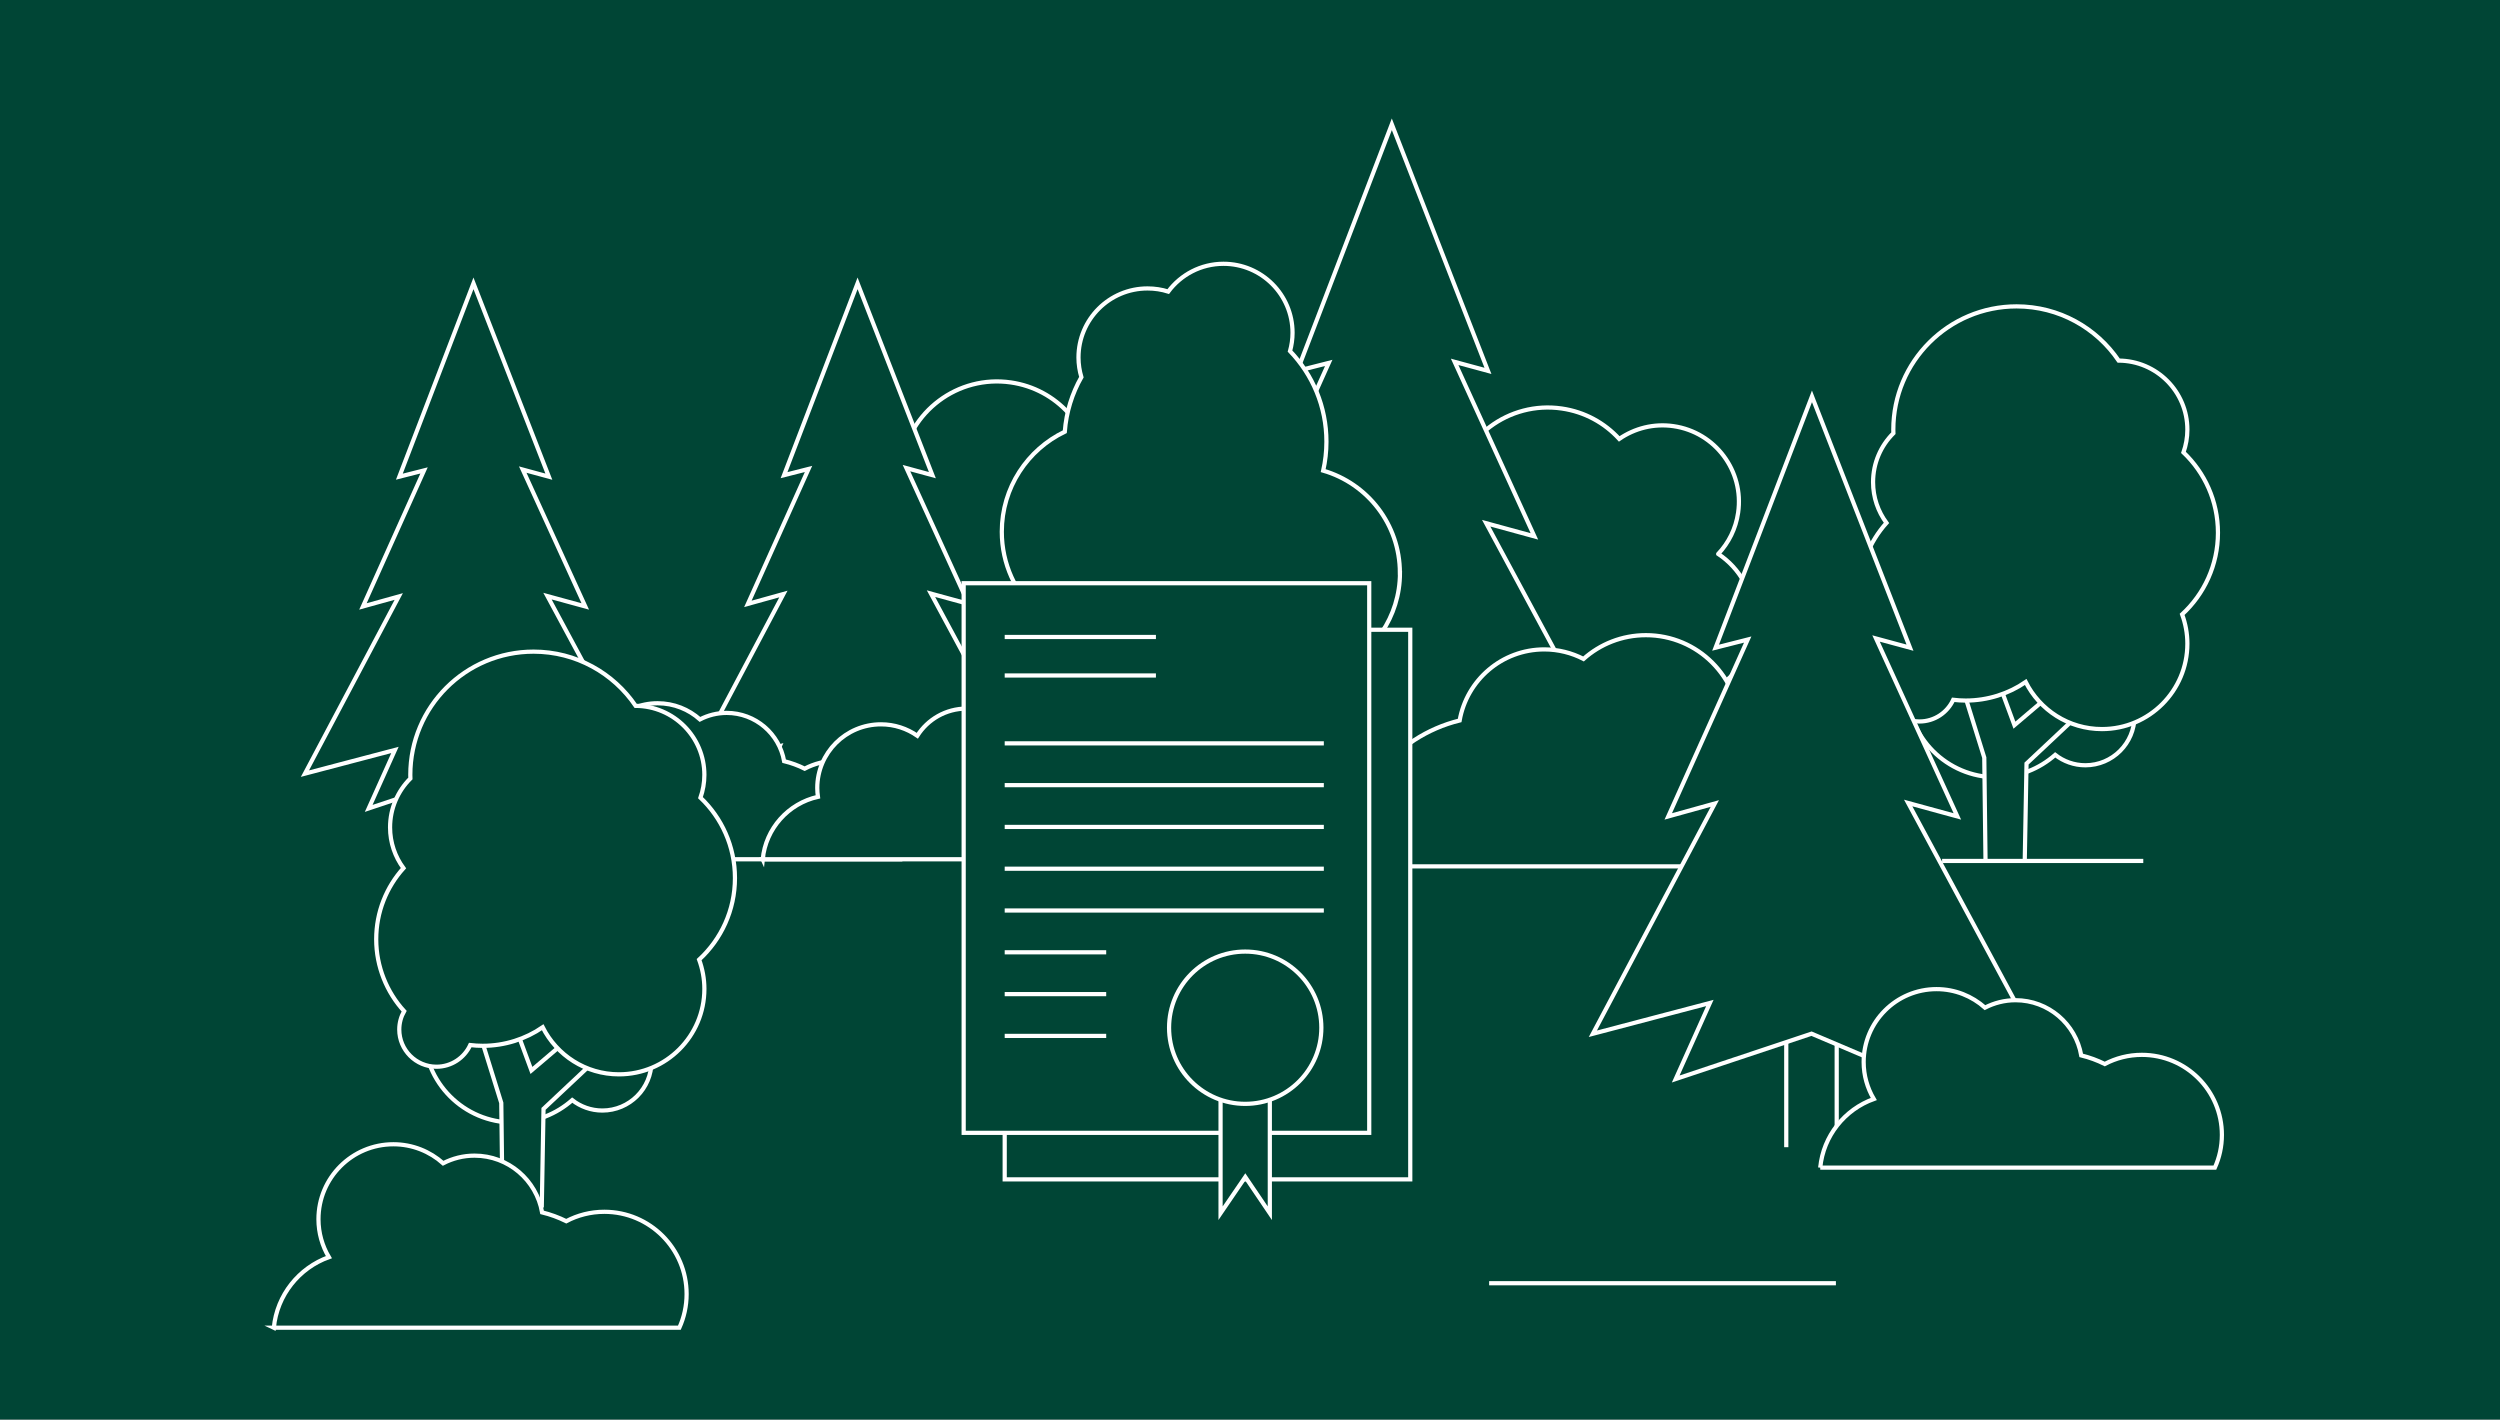 <?xml version="1.0" encoding="UTF-8"?>
<svg id="Layer_1" data-name="Layer 1" xmlns="http://www.w3.org/2000/svg" width="210mm" height="119.25mm" viewBox="0 0 595.28 338.03">
  <rect x="0" y="0" width="595.28" height="338.03" fill="#808080" stroke="none"/>
  <line x1="52.69" y1="216.8" x2="135.25" y2="216.8" fill="#004535" stroke="#fff" stroke-miterlimit="10"/>
  <line x1="136.8" y1="241.03" x2="219.36" y2="241.03" fill="#004535" stroke="#fff" stroke-miterlimit="10"/>
  <style>
    #certificate{
    }

    #deer{
      transform-origin: 296px 294px;
      transform: translateX(0px) rotate(0deg);
      transition: 500ms;
      transition-timing-function: ease-in-out;
    }

    #hidden-deer:hover #deer{
      transform: translateX(40px) rotate(10deg);
    }

    .st0 {
      fill:#004535;
    }



  </style>
  <rect xmlns="http://www.w3.org/2000/svg" class="st0" width="595.3" height="338"/>
  <g>
    <g>
      <path d="m409.14,131.89c2.46-2.62,4.18-5.99,4.73-9.82,1.44-9.94-5.46-19.17-15.4-20.6-4.72-.68-9.27.53-12.91,3.04-3.47-3.79-8.21-6.45-13.69-7.24-12.59-1.82-24.27,6.91-26.09,19.5-.58,4.01-.09,7.93,1.26,11.46-.79-.17-1.6-.26-2.44-.26-6.49,0-11.76,5.26-11.76,11.76,0,2.84,1.01,5.45,2.69,7.48-1.11,1.93-1.89,4.1-2.23,6.44-1.44,9.94,5.46,19.17,15.4,20.6,7.89,1.14,15.32-2.98,18.77-9.69,1.61.5,3.32.77,5.09.77,4.7,0,8.96-1.89,12.06-4.96,3.47,3.85,8.48,6.29,14.07,6.29,10.47,0,18.95-8.49,18.95-18.95,0-6.6-3.38-12.41-8.5-15.81Z" fill="#004535"/>
      <path d="m409.14,131.89c2.46-2.62,4.18-5.99,4.73-9.82,1.44-9.94-5.46-19.17-15.4-20.6-4.72-.68-9.27.53-12.91,3.04-3.47-3.79-8.21-6.45-13.69-7.24-12.59-1.82-24.27,6.91-26.09,19.5-.58,4.01-.09,7.93,1.26,11.46-.79-.17-1.6-.26-2.44-.26-6.49,0-11.76,5.26-11.76,11.76,0,2.84,1.01,5.45,2.69,7.48-1.11,1.93-1.89,4.1-2.23,6.44-1.44,9.94,5.46,19.17,15.4,20.6,7.89,1.14,15.32-2.98,18.77-9.69,1.61.5,3.32.77,5.09.77,4.7,0,8.96-1.89,12.06-4.96,3.47,3.85,8.48,6.29,14.07,6.29,10.47,0,18.95-8.49,18.95-18.95,0-6.6-3.38-12.41-8.5-15.81Z" fill="none" stroke="#fff" stroke-miterlimit="10"/>
    </g>
    <polyline points="373.86 188.17 373.86 183.76 359.86 169.4" fill="#004535" stroke="#fff" stroke-miterlimit="10"/>
    <line x1="373.86" y1="183.76" x2="388.81" y2="162.88" fill="#004535" stroke="#fff" stroke-miterlimit="10"/>
    <line x1="373.86" y1="188.17" x2="373.86" y2="163.85" fill="#004535" stroke="#fff" stroke-miterlimit="10"/>
  </g>
  <g>
    <g>
      <path d="m277.96,125.68c2.46-2.62,4.18-5.99,4.73-9.82,1.44-9.94-5.46-19.17-15.4-20.6-4.72-.68-9.27.53-12.91,3.04-3.47-3.79-8.21-6.45-13.69-7.24-12.59-1.82-24.27,6.91-26.09,19.5-.58,4.01-.09,7.93,1.26,11.46-.79-.17-1.6-.26-2.44-.26-6.49,0-11.76,5.26-11.76,11.76,0,2.84,1.01,5.45,2.69,7.48-1.11,1.93-1.89,4.1-2.23,6.44-1.44,9.94,5.46,19.17,15.4,20.6,7.89,1.14,15.32-2.98,18.77-9.69,1.61.5,3.32.77,5.09.77,4.7,0,8.96-1.89,12.06-4.96,3.47,3.85,8.48,6.29,14.07,6.29,10.47,0,18.95-8.49,18.95-18.95,0-6.6-3.38-12.41-8.5-15.81Z" fill="#004535"/>
      <path d="m277.96,125.68c2.46-2.62,4.18-5.99,4.73-9.82,1.44-9.94-5.46-19.17-15.4-20.6-4.72-.68-9.27.53-12.91,3.04-3.47-3.79-8.21-6.45-13.69-7.24-12.59-1.82-24.27,6.91-26.09,19.5-.58,4.01-.09,7.93,1.26,11.46-.79-.17-1.6-.26-2.44-.26-6.49,0-11.76,5.26-11.76,11.76,0,2.84,1.01,5.45,2.69,7.48-1.11,1.93-1.89,4.1-2.23,6.44-1.44,9.94,5.46,19.17,15.4,20.6,7.89,1.14,15.32-2.98,18.77-9.69,1.61.5,3.32.77,5.09.77,4.7,0,8.96-1.89,12.06-4.96,3.47,3.85,8.48,6.29,14.07,6.29,10.47,0,18.95-8.49,18.95-18.95,0-6.6-3.38-12.41-8.5-15.81Z" fill="none" stroke="#fff" stroke-miterlimit="10"/>
    </g>
    <polyline points="242.69 181.95 242.69 177.54 228.69 163.18" fill="#004535" stroke="#fff" stroke-miterlimit="10"/>
    <line x1="242.69" y1="177.54" x2="257.64" y2="156.66" fill="#004535" stroke="#fff" stroke-miterlimit="10"/>
    <line x1="242.69" y1="181.95" x2="242.69" y2="157.63" fill="#004535" stroke="#fff" stroke-miterlimit="10"/>
  </g>
  <g>
    <polyline points="208.69 203.89 208.69 168.44 199.53 168.44 199.53 203.89" fill="#004535" stroke="#fff" stroke-miterlimit="10"/>
    <g>
      <polygon points="186.77 160.11 220.95 160.11 204.46 188.96 186.77 160.11" fill="#004535" stroke="#fff" stroke-miterlimit="10"/>
      <g>
        <polygon points="247 188.37 221.68 141.35 230.61 143.79 215.84 111.46 222.01 113.14 204.2 67.46 186.69 113.14 192.52 111.66 178.08 143.79 186.54 141.44 164.39 183.28 185.65 177.69 179.44 191.5 204.12 183.27 230.61 194.53 224.01 180.08 247 188.37" fill="#004535"/>
        <polygon points="247 188.37 221.68 141.35 230.61 143.79 215.84 111.46 222.01 113.14 204.2 67.46 186.69 113.14 192.52 111.66 178.08 143.79 186.54 141.44 164.39 183.28 185.65 177.69 179.44 191.5 204.12 183.27 230.61 194.53 224.01 180.08 247 188.37" fill="none" stroke="#fff" stroke-miterlimit="10"/>
      </g>
    </g>
  </g>
  <g>
    <polyline points="337.19 204.98 337.19 159.4 325.4 159.4 325.4 204.98" fill="#004535" stroke="#fff" stroke-miterlimit="10"/>
    <g>
      <polygon points="386.43 185.03 353.88 124.58 365.36 127.72 346.37 86.16 354.3 88.31 331.41 29.59 308.9 88.31 316.39 86.41 297.84 127.72 308.71 124.7 280.23 178.49 307.56 171.29 299.58 189.05 331.31 178.47 365.36 192.94 356.88 174.37 386.43 185.03" fill="#004535"/>
      <polygon points="386.43 185.03 353.88 124.58 365.36 127.72 346.37 86.16 354.3 88.31 331.41 29.59 308.9 88.31 316.39 86.41 297.84 127.72 308.71 124.7 280.23 178.49 307.56 171.29 299.58 189.05 331.31 178.47 365.36 192.94 356.88 174.37 386.43 185.03" fill="none" stroke="#fff" stroke-miterlimit="10"/>
    </g>
  </g>
  <g>
    <polyline points="117.27 204.98 117.27 169.25 108.03 169.25 108.03 204.98" fill="#004535" stroke="#fff" stroke-miterlimit="10"/>
    <g>
      <polygon points="155.88 189.34 130.36 141.94 139.36 144.4 124.47 111.81 130.69 113.5 112.74 67.46 95.09 113.5 100.97 112.01 86.42 144.4 94.95 142.03 72.61 184.21 94.04 178.57 87.79 192.49 112.67 184.19 139.36 195.54 132.71 180.98 155.88 189.34" fill="#004535"/>
      <polygon points="155.88 189.34 130.36 141.94 139.36 144.4 124.47 111.81 130.69 113.5 112.74 67.46 95.09 113.5 100.97 112.01 86.42 144.4 94.95 142.03 72.61 184.21 94.04 178.57 87.79 192.49 112.67 184.19 139.36 195.54 132.71 180.98 155.88 189.34" fill="none" stroke="#fff" stroke-miterlimit="10"/>
    </g>
  </g>
  <g>
    <g>
      <path d="m287.76,145.16c-7.26,0-13.66,3.65-17.48,9.2-6.38.09-11.53,5.29-11.53,11.69s4.91,11.34,11.08,11.67c3.76,5.94,10.38,9.9,17.94,9.9,11.73,0,21.23-9.51,21.23-21.23s-9.51-21.23-21.23-21.23Z" fill="#004535"/>
      <path d="m287.76,145.16c-7.26,0-13.66,3.65-17.48,9.2-6.38.09-11.53,5.29-11.53,11.69s4.91,11.34,11.08,11.67c3.76,5.94,10.38,9.9,17.94,9.9,11.73,0,21.23-9.51,21.23-21.23s-9.51-21.23-21.23-21.23Z" fill="none" stroke="#fff" stroke-miterlimit="10"/>
    </g>
    <polyline points="286.48 205.3 286.06 181.81 266.14 163.11 270.64 157.11 288.93 172.67 301.21 139.47 307.98 142.27 296.12 180.4 295.81 205.3" fill="#004535" stroke="#fff" stroke-miterlimit="10"/>
    <g>
      <path d="m333.33,136.4c0-11.54-7.71-21.27-18.26-24.34.5-2.22.77-4.52.77-6.89,0-8.37-3.3-15.97-8.67-21.57.38-1.39.6-2.84.6-4.35,0-9.08-7.36-16.44-16.44-16.44-5.39,0-10.17,2.61-13.16,6.62-1.56-.49-3.21-.75-4.93-.75-9.08,0-16.44,7.36-16.44,16.44,0,1.63.25,3.2.69,4.68-2.21,3.89-3.6,8.29-3.95,12.99-8.87,4.25-15,13.32-15,23.82,0,7.69,3.29,14.6,8.53,19.43-.8,2.18-1.25,4.52-1.25,6.97,0,11.23,9.11,20.34,20.34,20.34s20.34-9.11,20.34-20.34c0-1.3-.13-2.56-.37-3.79,3.25,5.53,8.54,9.72,14.84,11.53-.14.62-.22,1.26-.22,1.93,0,4.89,3.97,8.86,8.86,8.86s8.86-3.97,8.86-8.86c0-1.04-.19-2.03-.52-2.96,9.05-3.87,15.4-12.85,15.4-23.32Z" fill="#004535"/>
      <path d="m333.33,136.4c0-11.54-7.71-21.27-18.26-24.34.5-2.22.77-4.52.77-6.89,0-8.37-3.3-15.97-8.67-21.57.38-1.39.6-2.84.6-4.35,0-9.08-7.36-16.44-16.44-16.44-5.39,0-10.17,2.61-13.16,6.62-1.56-.49-3.21-.75-4.93-.75-9.08,0-16.44,7.36-16.44,16.44,0,1.63.25,3.2.69,4.68-2.21,3.89-3.6,8.29-3.95,12.99-8.87,4.25-15,13.32-15,23.82,0,7.69,3.29,14.6,8.53,19.43-.8,2.18-1.25,4.52-1.25,6.97,0,11.23,9.11,20.34,20.34,20.34s20.34-9.11,20.34-20.34c0-1.3-.13-2.56-.37-3.79,3.25,5.53,8.54,9.72,14.84,11.53-.14.62-.22,1.26-.22,1.93,0,4.89,3.97,8.86,8.86,8.86s8.86-3.97,8.86-8.86c0-1.04-.19-2.03-.52-2.96,9.05-3.87,15.4-12.85,15.4-23.32Z" fill="none" stroke="#fff" stroke-miterlimit="10"/>
    </g>
  </g>
  <g>
    <g>
      <path d="m496.55,158.82c-.21,0-.41.02-.62.03-2.25-9.31-10.62-16.23-20.61-16.23-11.73,0-21.23,9.51-21.23,21.23s9.51,21.23,21.23,21.23c5.39,0,10.3-2.03,14.05-5.34,1.98,1.55,4.47,2.48,7.18,2.48,6.46,0,11.7-5.24,11.7-11.7s-5.24-11.7-11.7-11.7Z" fill="#004535"/>
      <path d="m496.55,158.82c-.21,0-.41.02-.62.03-2.25-9.31-10.62-16.23-20.61-16.23-11.73,0-21.23,9.51-21.23,21.23s9.51,21.23,21.23,21.23c5.39,0,10.3-2.03,14.05-5.34,1.98,1.55,4.47,2.48,7.18,2.48,6.46,0,11.7-5.24,11.7-11.7s-5.24-11.7-11.7-11.7Z" fill="none" stroke="#fff" stroke-miterlimit="10"/>
    </g>
    <polyline points="482.11 205.3 482.54 181.81 502.45 163.11 497.96 157.11 479.66 172.67 467.39 139.47 460.61 142.27 472.48 180.4 472.78 205.3" fill="#004535" stroke="#fff" stroke-miterlimit="10"/>
    <g>
      <path d="m528.12,126.84c0-7.53-3.16-14.32-8.21-19.12.59-1.7.93-3.52.93-5.42,0-9.05-7.32-16.39-16.36-16.44-5.28-7.79-14.2-12.91-24.31-12.91-16.21,0-29.35,13.14-29.35,29.35,0,.28.01.57.02.85-2.99,2.98-4.84,7.09-4.84,11.65,0,3.64,1.19,6.98,3.19,9.71-4.04,4.49-6.49,10.43-6.49,16.94s2.52,12.6,6.65,17.11c-.73,1.29-1.16,2.78-1.16,4.37,0,4.89,3.97,8.86,8.86,8.86,3.57,0,6.64-2.12,8.04-5.16.97.11,1.95.18,2.95.18,5.3,0,10.23-1.63,14.3-4.42,3.35,6.64,10.21,11.21,18.16,11.21,11.23,0,20.34-9.11,20.34-20.34,0-2.45-.46-4.79-1.25-6.97,5.24-4.83,8.53-11.74,8.53-19.43Z" fill="#004535"/>
      <path d="m528.12,126.84c0-7.53-3.16-14.32-8.21-19.12.59-1.7.93-3.52.93-5.42,0-9.05-7.32-16.39-16.36-16.44-5.28-7.79-14.2-12.91-24.31-12.91-16.21,0-29.35,13.14-29.35,29.35,0,.28.01.57.02.85-2.99,2.98-4.84,7.09-4.84,11.65,0,3.64,1.19,6.98,3.19,9.71-4.04,4.49-6.49,10.43-6.49,16.94s2.52,12.6,6.65,17.11c-.73,1.29-1.16,2.78-1.16,4.37,0,4.89,3.97,8.86,8.86,8.86,3.57,0,6.64-2.12,8.04-5.16.97.11,1.95.18,2.95.18,5.3,0,10.23-1.63,14.3-4.42,3.35,6.64,10.21,11.21,18.16,11.21,11.23,0,20.34-9.11,20.34-20.34,0-2.45-.46-4.79-1.25-6.97,5.24-4.83,8.53-11.74,8.53-19.43Z" fill="none" stroke="#fff" stroke-miterlimit="10"/>
    </g>
  </g>
  <g>
    <path d="m132.38,204.6h82.14c.94-2.08,1.46-4.38,1.46-6.81,0-9.2-7.46-16.66-16.66-16.66-2.79,0-5.41.69-7.72,1.9-1.54-.77-3.18-1.37-4.89-1.79-1.15-6.52-6.83-11.49-13.68-11.49-2.29,0-4.45.56-6.36,1.55-2.68-2.39-6.2-3.85-10.08-3.85-8.38,0-15.17,6.79-15.17,15.17,0,2.81.78,5.43,2.11,7.69-6.05,2.17-10.5,7.67-11.15,14.3Z" fill="#004535"/>
    <path d="m132.38,204.6h82.14c.94-2.08,1.46-4.38,1.46-6.81,0-9.2-7.46-16.66-16.66-16.66-2.79,0-5.41.69-7.72,1.9-1.54-.77-3.18-1.37-4.89-1.79-1.15-6.52-6.83-11.49-13.68-11.49-2.29,0-4.45.56-6.36,1.55-2.68-2.39-6.2-3.85-10.08-3.85-8.38,0-15.17,6.79-15.17,15.17,0,2.81.78,5.43,2.11,7.69-6.05,2.17-10.5,7.67-11.15,14.3Z" fill="none" stroke="#fff" stroke-miterlimit="10"/>
  </g>
  <g>
    <path d="m181.6,204.6h82.14c.94-2.08,1.46-4.38,1.46-6.81,0-9.2-7.46-16.66-16.66-16.66-1.57,0-3.08.23-4.52.64-.44-7.28-6.47-13.05-13.86-13.05-4.94,0-9.27,2.58-11.74,6.47-2.46-1.71-5.43-2.72-8.65-2.72-8.38,0-15.17,6.79-15.17,15.17,0,.71.07,1.4.16,2.09-7.05,1.58-12.44,7.54-13.15,14.89Z" fill="#004535"/>
    <path d="m181.6,204.6h82.14c.94-2.08,1.46-4.38,1.46-6.81,0-9.2-7.46-16.66-16.66-16.66-1.57,0-3.08.23-4.52.64-.44-7.28-6.47-13.05-13.86-13.05-4.94,0-9.27,2.58-11.74,6.47-2.46-1.71-5.43-2.72-8.65-2.72-8.38,0-15.17,6.79-15.17,15.17,0,.71.07,1.4.16,2.09-7.05,1.58-12.44,7.54-13.15,14.89Z" fill="none" stroke="#fff" stroke-miterlimit="10"/>
  </g>
  <g>
    <g>
      <path d="m143.43,241.03c-.21,0-.41.02-.62.03-2.25-9.31-10.62-16.23-20.61-16.23-11.73,0-21.23,9.51-21.23,21.23s9.51,21.23,21.23,21.23c5.39,0,10.3-2.03,14.05-5.34,1.98,1.55,4.47,2.48,7.18,2.48,6.46,0,11.7-5.24,11.7-11.7s-5.24-11.7-11.7-11.7Z" fill="#004535"/>
      <path d="m143.43,241.03c-.21,0-.41.02-.62.03-2.25-9.31-10.62-16.23-20.61-16.23-11.73,0-21.23,9.51-21.23,21.23s9.51,21.23,21.23,21.23c5.39,0,10.3-2.03,14.05-5.34,1.98,1.55,4.47,2.48,7.18,2.48,6.46,0,11.7-5.24,11.7-11.7s-5.24-11.7-11.7-11.7Z" fill="none" stroke="#fff" stroke-miterlimit="10"/>
    </g>
    <polyline points="129 287.52 129.42 264.03 149.34 245.32 144.84 239.32 126.54 254.88 114.27 221.68 107.5 224.48 119.36 262.61 119.67 287.52" fill="#004535" stroke="#fff" stroke-miterlimit="10"/>
    <g>
      <path d="m175,209.05c0-7.53-3.16-14.32-8.21-19.12.59-1.7.93-3.52.93-5.42,0-9.05-7.32-16.39-16.36-16.44-5.28-7.79-14.2-12.91-24.31-12.91-16.21,0-29.35,13.14-29.35,29.35,0,.28.01.57.02.85-2.99,2.98-4.84,7.09-4.84,11.65,0,3.64,1.19,6.98,3.19,9.71-4.04,4.49-6.49,10.43-6.49,16.94s2.52,12.6,6.65,17.11c-.73,1.29-1.16,2.78-1.16,4.37,0,4.89,3.97,8.86,8.86,8.86,3.57,0,6.64-2.12,8.04-5.16.97.11,1.95.18,2.95.18,5.3,0,10.23-1.63,14.3-4.42,3.35,6.64,10.21,11.21,18.16,11.21,11.23,0,20.34-9.11,20.34-20.34,0-2.45-.46-4.79-1.25-6.97,5.24-4.83,8.53-11.74,8.53-19.43Z" fill="#004535"/>
      <path d="m175,209.05c0-7.53-3.16-14.32-8.21-19.12.59-1.7.93-3.52.93-5.42,0-9.05-7.32-16.39-16.36-16.44-5.28-7.79-14.2-12.91-24.31-12.91-16.21,0-29.35,13.14-29.35,29.35,0,.28.01.57.02.85-2.99,2.98-4.84,7.09-4.84,11.65,0,3.64,1.19,6.98,3.19,9.71-4.04,4.49-6.49,10.43-6.49,16.94s2.52,12.6,6.65,17.11c-.73,1.29-1.16,2.78-1.16,4.37,0,4.89,3.97,8.86,8.86,8.86,3.57,0,6.64-2.12,8.04-5.16.97.11,1.95.18,2.95.18,5.3,0,10.23-1.63,14.3-4.42,3.35,6.64,10.21,11.21,18.16,11.21,11.23,0,20.34-9.11,20.34-20.34,0-2.45-.46-4.79-1.25-6.97,5.24-4.83,8.53-11.74,8.53-19.43Z" fill="none" stroke="#fff" stroke-miterlimit="10"/>
    </g>
  </g>
  <g>
    <path d="m65.18,316.14h96.59c1.1-2.44,1.72-5.15,1.72-8.01,0-10.82-8.77-19.59-19.59-19.59-3.28,0-6.36.81-9.07,2.24-1.82-.9-3.74-1.61-5.75-2.1-1.35-7.67-8.03-13.51-16.09-13.51-2.7,0-5.23.66-7.47,1.82-3.15-2.81-7.3-4.53-11.85-4.53-9.85,0-17.84,7.99-17.84,17.84,0,3.3.91,6.39,2.48,9.04-7.11,2.55-12.35,9.02-13.11,16.81Z" fill="#004535"/>
    <path d="m65.18,316.14h96.59c1.1-2.44,1.72-5.15,1.72-8.01,0-10.82-8.77-19.59-19.59-19.59-3.28,0-6.36.81-9.07,2.24-1.82-.9-3.74-1.61-5.75-2.1-1.35-7.67-8.03-13.51-16.09-13.51-2.7,0-5.23.66-7.47,1.82-3.15-2.81-7.3-4.53-11.85-4.53-9.85,0-17.84,7.99-17.84,17.84,0,3.3.91,6.39,2.48,9.04-7.11,2.55-12.35,9.02-13.11,16.81Z" fill="none" stroke="#fff" stroke-miterlimit="10"/>
  </g>
  <line x1="354.58" y1="305.55" x2="437.15" y2="305.55" fill="#004535" stroke="#fff" stroke-miterlimit="10"/>
  <line x1="462.44" y1="205" x2="510.34" y2="205" fill="#004535" stroke="#fff" stroke-miterlimit="10"/>
  <g>
    <path d="m427.61,206.3c-.83-9.9-7.43-18.16-16.43-21.41,1.95-3.32,3.07-7.18,3.07-11.31,0-12.34-10-22.34-22.34-22.34-5.71,0-10.91,2.14-14.86,5.66-2.8-1.44-5.97-2.27-9.34-2.27-10.09,0-18.46,7.31-20.15,16.92-15.47,3.81-26.94,17.77-26.94,34.41,0,.11,0,.22,0,.33h106.99Z" fill="#004535"/>
    <path d="m427.61,206.3c-.83-9.9-7.43-18.16-16.43-21.41,1.95-3.32,3.07-7.18,3.07-11.31,0-12.34-10-22.34-22.34-22.34-5.71,0-10.91,2.14-14.86,5.66-2.8-1.44-5.97-2.27-9.34-2.27-10.09,0-18.46,7.31-20.15,16.92-15.47,3.81-26.94,17.77-26.94,34.41,0,.11,0,.22,0,.33h106.99Z" fill="none" stroke="#fff" stroke-miterlimit="10"/>
  </g>
  
  <g id="hidden-deer">
    <g id="deer">
      <g>
        <path d="m304.19,203.39c0-.08,1.12-5.47-5.51-7.28-.57,1.48-1.39,4.49.95,7.18" fill="#004535" stroke="#fff" stroke-miterlimit="10"/>
        <path d="m308.41,204.22c.05-.06,3.71-3.07,8.83-.81-.62,2.19-2.88,6.15-7.63,5.28" fill="#004535" stroke="#fff" stroke-miterlimit="10"/>
        <g>
          <path d="m308.9,204.73c-9.16-4.36-16.29,1.91-16.74,2.21l.04,3.39s2.88,1.74,7.49,2.21h-.05c-2.31,7.73-6.93,10.08-6.93,10.08l-20.4-6.64-16.37-8.48-10.29,7.27s-.06,14.09-9.83,17.11c-.03.09-5.9,15.34-5.9,15.34l2.82,1.09,6.64-13.03s14.07.26,19.03-9.47c-1.34,8.35,13.57,16.53,24.12,18.41l1.97,21.83h2.2s1.04-21.47,1.04-21.47c.03,0,.07,0,.1,0,1.08-.09,2.09-.23,3.07-.4l1.97,21.86h2.2s1.13-23.29,1.13-23.29c19.04-7.27,14.32-32.61,12.68-38.02Z" fill="#004535"/>
          <path d="m308.9,204.73c-9.16-4.36-16.29,1.91-16.74,2.21l.04,3.39s2.88,1.74,7.49,2.21h-.05c-2.31,7.73-6.93,10.08-6.93,10.08l-20.4-6.64-16.37-8.48-10.29,7.27s-.06,14.09-9.83,17.11c-.03.09-5.9,15.34-5.9,15.34l2.82,1.09,6.64-13.03s14.07.26,19.03-9.47c-1.34,8.35,13.57,16.53,24.12,18.41l1.97,21.83h2.2s1.04-21.47,1.04-21.47c.03,0,.07,0,.1,0,1.08-.09,2.09-.23,3.07-.4l1.97,21.86h2.2s1.13-23.29,1.13-23.29c19.04-7.27,14.32-32.61,12.68-38.02Z" fill="none" stroke="#fff" stroke-miterlimit="10"/>
        </g>
        <polyline points="306.59 203.96 314.52 198.7 327.73 198.75 334.39 190.13" fill="none" stroke="#fff" stroke-miterlimit="10"/>
        <polyline points="304.22 202.81 304.47 196.27 295.12 183.9 296.13 179.74" fill="none" stroke="#fff" stroke-miterlimit="10"/>
        <polyline points="306.94 180.29 304.97 185.4 306.08 188.72 314.73 183.29" fill="none" stroke="#fff" stroke-miterlimit="10"/>
        <line x1="301.88" y1="193.43" x2="306.16" y2="188.49" fill="none" stroke="#fff" stroke-miterlimit="10"/>
        <line x1="327" y1="188.77" x2="329.19" y2="196.85" fill="none" stroke="#fff" stroke-miterlimit="10"/>
        <polyline points="314.78 187.69 318.66 193.3 314.47 198.85" fill="none" stroke="#fff" stroke-miterlimit="10"/>
        <line x1="323.09" y1="190.12" x2="318.66" y2="193.3" fill="none" stroke="#fff" stroke-miterlimit="10"/>
      </g>
      <circle cx="302.94" cy="206.72" r="1.11" fill="#fff"/>
      <path d="m292.21,207.01s1.05-.77,1.82-1.21c.67,1.92-.49,2.66-1.81,2.63,0-.52-.02-1.41-.02-1.41Z" fill="#fff"/>
      <path d="m302.34,212.44s-1.11.32-3.49.03" fill="#004535" stroke="#fff" stroke-miterlimit="10"/>
    </g>
    <g id="certificate">
      <rect x="239.23" y="149.95" width="96.57" height="130.87" fill="#004535" stroke="#fff" stroke-miterlimit="10"/>
      <rect x="229.46" y="138.87" width="96.57" height="130.87" fill="#004535" stroke="#fff" stroke-miterlimit="10"/>
      <line x1="239.23" y1="151.67" x2="275.24" y2="151.67" fill="#004535" stroke="#fff" stroke-miterlimit="10"/>
      <line x1="239.23" y1="160.84" x2="275.24" y2="160.84" fill="#004535" stroke="#fff" stroke-miterlimit="10"/>
      <line x1="239.23" y1="177" x2="315.22" y2="177" fill="#004535" stroke="#fff" stroke-miterlimit="10"/>
      <line x1="239.23" y1="186.95" x2="315.22" y2="186.95" fill="#004535" stroke="#fff" stroke-miterlimit="10"/>
      <line x1="239.23" y1="196.9" x2="315.22" y2="196.9" fill="#004535" stroke="#fff" stroke-miterlimit="10"/>
      <line x1="239.23" y1="206.85" x2="315.22" y2="206.85" fill="#004535" stroke="#fff" stroke-miterlimit="10"/>
      <line x1="239.23" y1="216.8" x2="315.22" y2="216.8" fill="#004535" stroke="#fff" stroke-miterlimit="10"/>
      <line x1="239.23" y1="226.75" x2="263.4" y2="226.75" fill="#004535" stroke="#fff" stroke-miterlimit="10"/>
      <line x1="239.23" y1="236.71" x2="263.4" y2="236.71" fill="#004535" stroke="#fff" stroke-miterlimit="10"/>
      <line x1="239.23" y1="246.66" x2="263.4" y2="246.66" fill="#004535" stroke="#fff" stroke-miterlimit="10"/>
      <g>
        <polygon points="290.63 250.04 290.63 288.88 296.52 280.25 302.36 288.88 302.36 250.04 290.63 250.04" fill="#004535" stroke="#fff" stroke-miterlimit="10"/>
        <circle cx="296.5" cy="244.71" r="18.13" fill="#004535" stroke="#fff" stroke-miterlimit="10"/>
      </g>
    </g>

  </g>
  <g>
    <polyline points="437.34 273.16 437.34 226.7 425.33 226.7 425.33 273.16" fill="#004535" stroke="#fff" stroke-miterlimit="10"/>
    <g>
      <polygon points="487.54 252.82 454.36 191.2 466.07 194.4 446.71 152.03 454.79 154.22 431.45 94.37 408.5 154.22 416.15 152.28 397.23 194.4 408.32 191.32 379.28 246.15 407.14 238.82 399.01 256.92 431.35 246.13 466.07 260.88 457.42 241.96 487.54 252.82" fill="#004535"/>
      <polygon points="487.54 252.82 454.36 191.2 466.07 194.4 446.71 152.03 454.79 154.22 431.45 94.37 408.5 154.22 416.15 152.28 397.23 194.4 408.32 191.32 379.28 246.15 407.14 238.82 399.01 256.92 431.35 246.13 466.07 260.88 457.42 241.96 487.54 252.82" fill="none" stroke="#fff" stroke-miterlimit="10"/>
    </g>
  </g>
  <g>
    <path d="m433.42,278.02h93.97c1.07-2.38,1.67-5.01,1.67-7.79,0-10.53-8.53-19.06-19.06-19.06-3.19,0-6.19.79-8.83,2.18-1.77-.88-3.64-1.57-5.6-2.05-1.31-7.46-7.81-13.14-15.65-13.14-2.62,0-5.09.65-7.27,1.77-3.07-2.73-7.1-4.41-11.53-4.41-9.59,0-17.36,7.77-17.36,17.36,0,3.21.89,6.21,2.41,8.8-6.92,2.49-12.02,8.78-12.75,16.35Z" fill="#004535"/>
    <path d="m433.42,278.02h93.97c1.07-2.38,1.67-5.01,1.67-7.79,0-10.53-8.53-19.06-19.06-19.06-3.19,0-6.19.79-8.83,2.18-1.77-.88-3.64-1.57-5.6-2.05-1.31-7.46-7.81-13.14-15.65-13.14-2.62,0-5.09.65-7.27,1.77-3.07-2.73-7.1-4.41-11.53-4.41-9.59,0-17.36,7.77-17.36,17.36,0,3.21.89,6.21,2.41,8.8-6.92,2.49-12.02,8.78-12.75,16.35Z" fill="none" stroke="#fff" stroke-miterlimit="10"/>
  </g>
</svg>